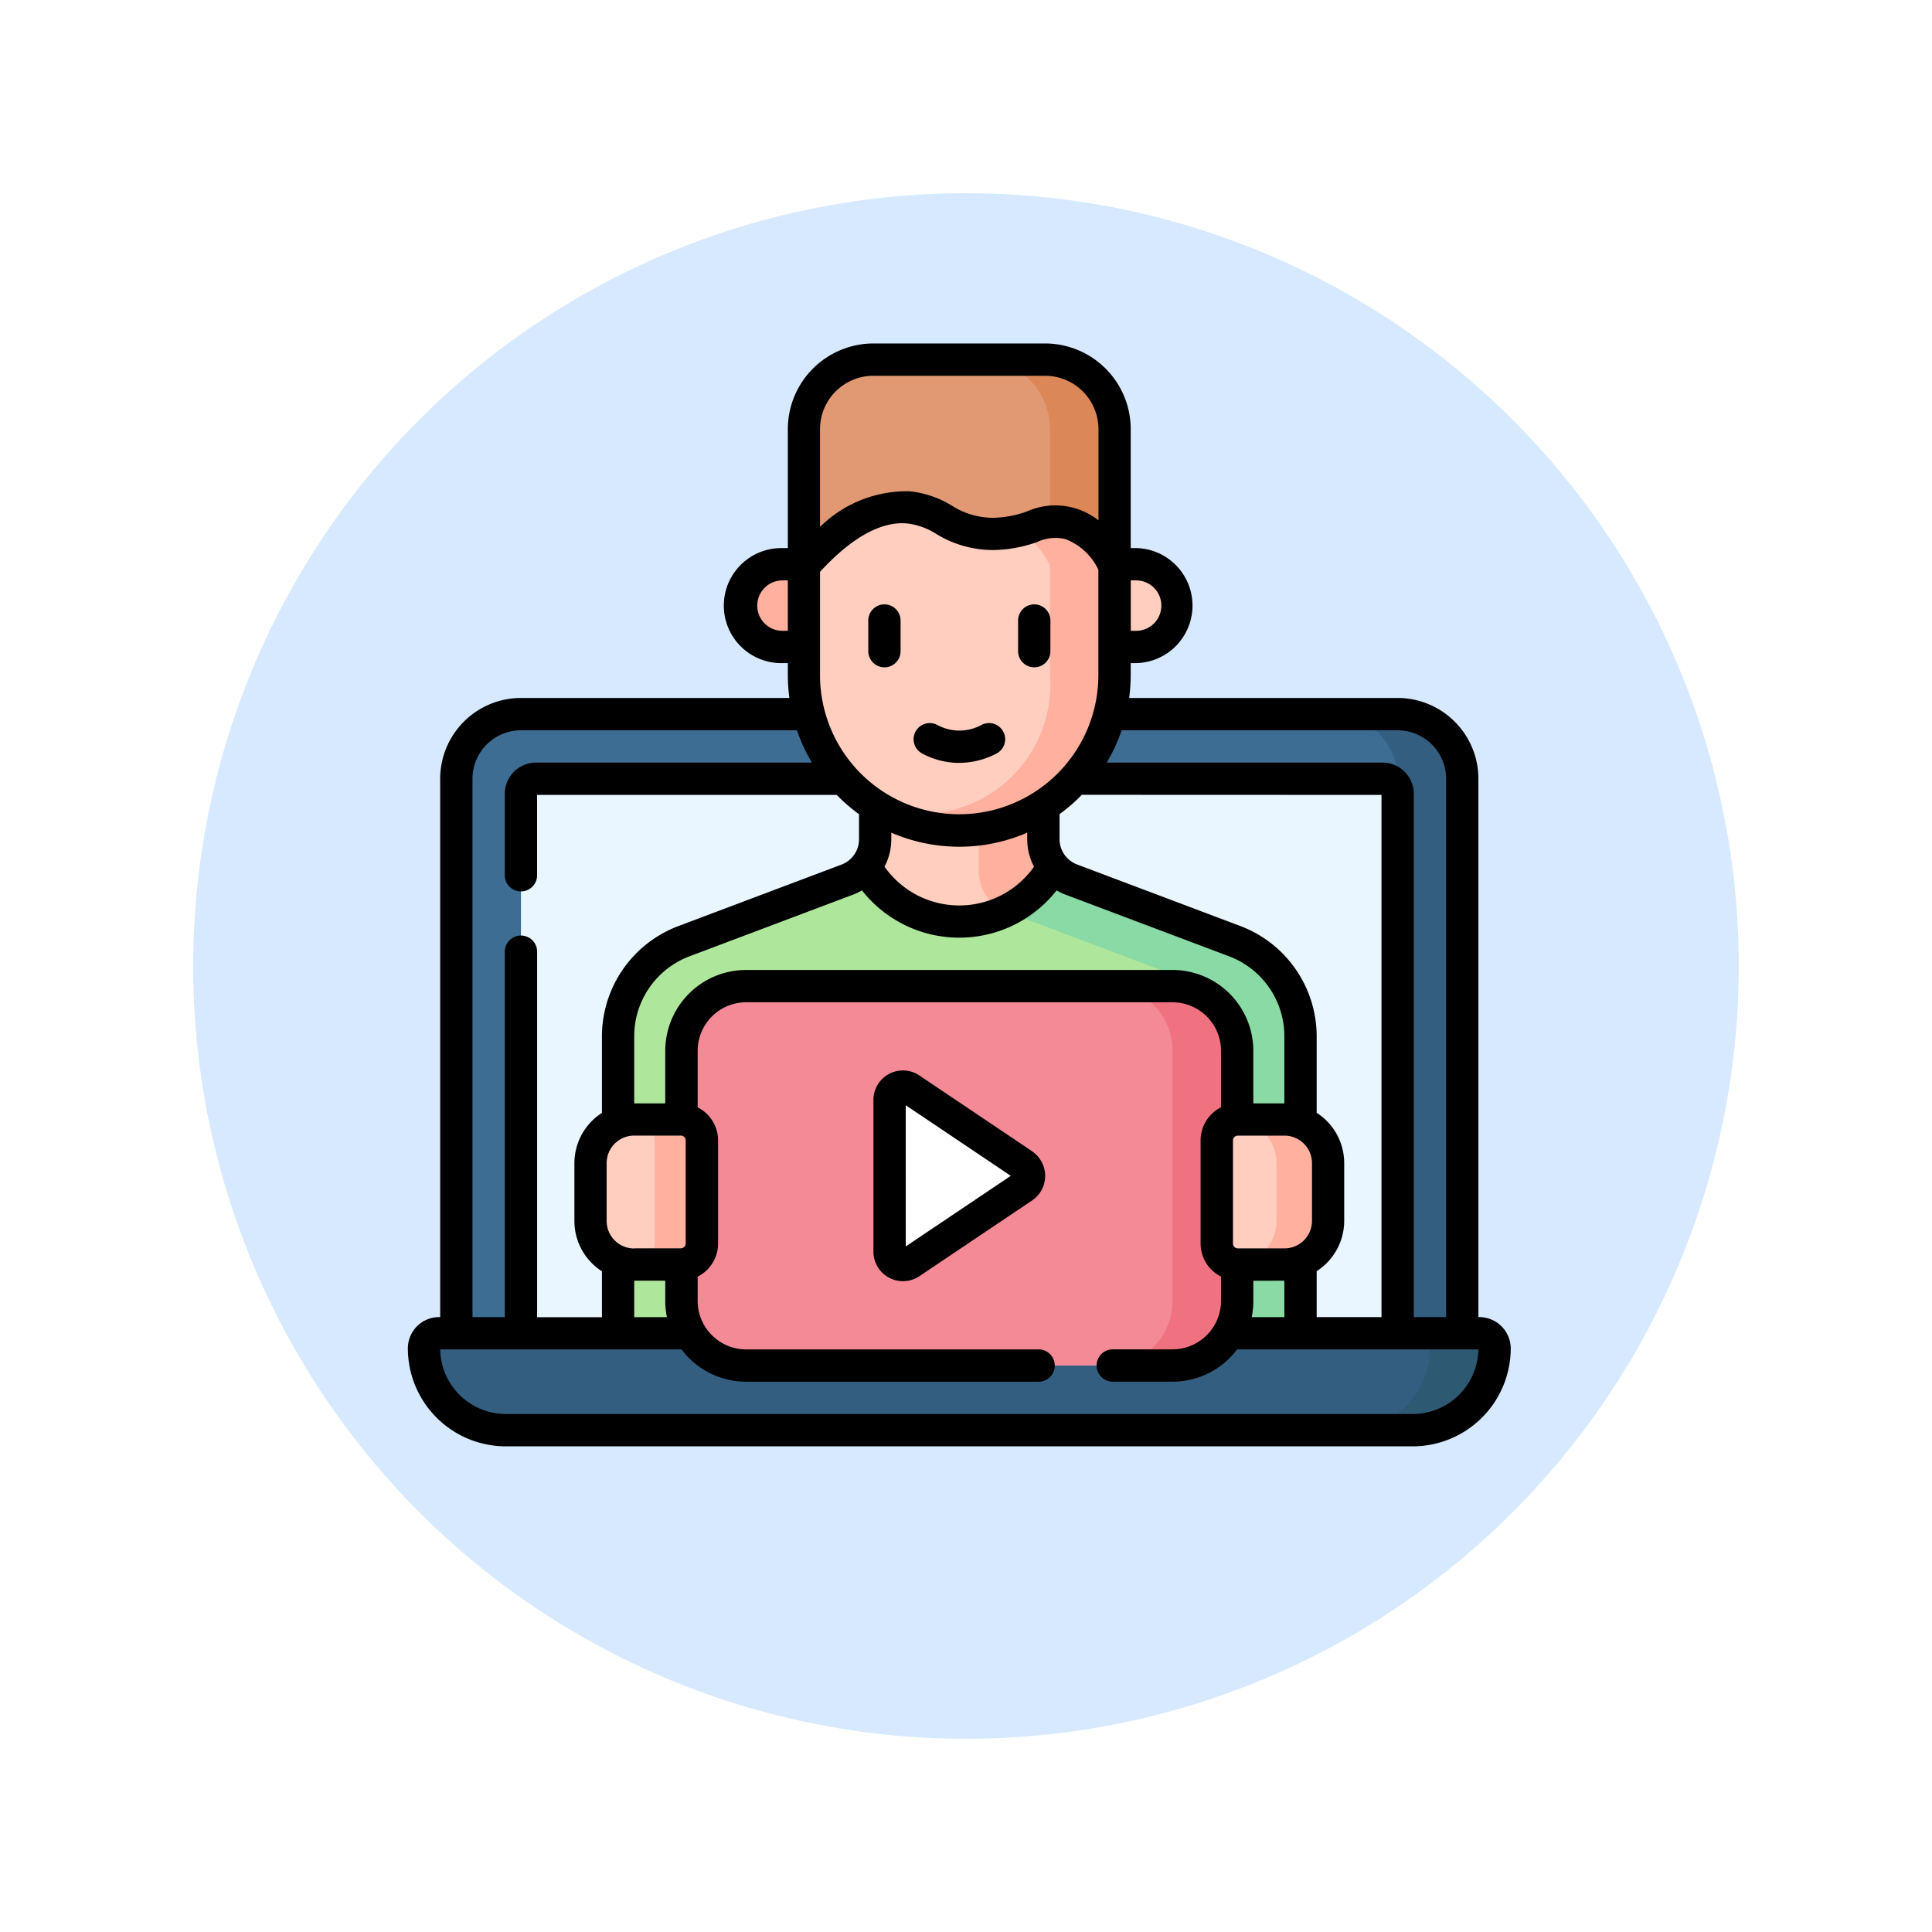 <svg xmlns="http://www.w3.org/2000/svg" xmlns:xlink="http://www.w3.org/1999/xlink" width="90" height="90" viewBox="0 0 90 90">
  <defs>
    <filter id="Trazado_824488" x="0" y="0" width="90" height="90" filterUnits="userSpaceOnUse">
      <feOffset input="SourceAlpha"/>
      <feGaussianBlur stdDeviation="3" result="blur"/>
      <feFlood flood-opacity="0.231"/>
      <feComposite operator="in" in2="blur"/>
      <feComposite in="SourceGraphic"/>
    </filter>
  </defs>
  <g id="Grupo_1112442" data-name="Grupo 1112442" transform="translate(-191.051 -2054)">
    <g transform="matrix(1, 0, 0, 1, 191.05, 2054)" filter="url(#Trazado_824488)">
      <path id="Trazado_824488-2" data-name="Trazado 824488" d="M36,0A36,36,0,1,1,0,36,36,36,0,0,1,36,0Z" transform="translate(9 9)" fill="#d7e9ff"/>
    </g>
    <g id="Grupo_1112441" data-name="Grupo 1112441" transform="translate(210.051 2070)">
      <g id="Grupo_1112440" data-name="Grupo 1112440" transform="translate(0.753 0.753)">
        <g id="Grupo_1112429" data-name="Grupo 1112429" transform="translate(0 16.514)">
          <path id="Trazado_901676" data-name="Trazado 901676" d="M69.36,202.425H22.5V175.09a3.01,3.01,0,0,1,3.01-3.01H66.349a3.01,3.01,0,0,1,3.01,3.01Z" transform="translate(-20.995 -172.08)" fill="#3d6d93"/>
          <path id="Trazado_901677" data-name="Trazado 901677" d="M432.51,172.08H429.5a3.01,3.01,0,0,1,3.01,3.01v25.83h3.01V175.09A3.01,3.01,0,0,0,432.51,172.08Z" transform="translate(-387.156 -172.08)" fill="#335e80"/>
          <path id="Trazado_901678" data-name="Trazado 901678" d="M52.5,229.416V202.783a.7.7,0,0,1,.7-.7H92.637a.7.7,0,0,1,.7.7v26.633Z" transform="translate(-47.985 -199.071)" fill="#e9f5ff"/>
          <path id="Trazado_901679" data-name="Trazado 901679" d="M56.668,459.5H8.2a.7.7,0,0,0-.7.7,3.813,3.813,0,0,0,3.813,3.813H53.557A3.813,3.813,0,0,0,57.37,460.2.7.7,0,0,0,56.668,459.5Z" transform="translate(-7.5 -430.66)" fill="#335e80"/>
          <path id="Trazado_901680" data-name="Trazado 901680" d="M442.621,459.5h-3.01a.7.7,0,0,1,.7.7,3.813,3.813,0,0,1-3.813,3.813h3.01a3.813,3.813,0,0,0,3.813-3.813A.7.7,0,0,0,442.621,459.5Z" transform="translate(-393.453 -430.66)" fill="#2e5973"/>
        </g>
        <path id="Trazado_901681" data-name="Trazado 901681" d="M97.579,225.664V211.817a4.716,4.716,0,0,1,3.052-4.413l7.627-2.875a2.005,2.005,0,0,0,.843-.6c.289-.351,1.961-.8,1.961-1.274v-3.068h4.826v3.068c0,.418,1.634.813,1.862,1.142a2,2,0,0,0,.943.736l7.626,2.875a4.716,4.716,0,0,1,3.053,4.413v13.846Z" transform="translate(-88.54 -180.309)" fill="#aee69c"/>
        <g id="Grupo_1112430" data-name="Grupo 1112430" transform="translate(25.843 19.274)">
          <path id="Trazado_901682" data-name="Trazado 901682" d="M276.984,207.4l-7.627-2.875a2,2,0,0,1-.843-.6c-.289-.351-1.961-.8-1.961-1.274v-3.068h-1.505v4.574a2.007,2.007,0,0,0,1.3,1.878l7.627,2.875a4.716,4.716,0,0,1,3.052,4.413v12.341h3.01V211.817A4.716,4.716,0,0,0,276.984,207.4Z" transform="translate(-265.048 -199.583)" fill="#89daa4"/>
        </g>
        <path id="Trazado_901683" data-name="Trazado 901683" d="M216.774,206.484a5.018,5.018,0,0,0,4.375-2.559,2.005,2.005,0,0,1-.457-1.274v-3.068h-7.836v3.068a2,2,0,0,1-.457,1.274A5.018,5.018,0,0,0,216.774,206.484Z" transform="translate(-191.839 -180.309)" fill="#ffcebf"/>
        <path id="Trazado_901684" data-name="Trazado 901684" d="M266.279,206.007a5.044,5.044,0,0,0,2.236-2.081,2.022,2.022,0,0,1-.457-1.274v-3.068h-3.01v4.574A2.006,2.006,0,0,0,266.279,206.007Z" transform="translate(-239.205 -180.31)" fill="#ffb09e"/>
        <g id="Grupo_1112434" data-name="Grupo 1112434" transform="translate(14.769)">
          <g id="Grupo_1112431" data-name="Grupo 1112431" transform="translate(0 9.532)">
            <path id="Trazado_901685" data-name="Trazado 901685" d="M156.618,106.35h2.508V102.5h-2.508a1.927,1.927,0,1,0,0,3.854Z" transform="translate(-154.691 -102.496)" fill="#ffb09e"/>
            <path id="Trazado_901686" data-name="Trazado 901686" d="M315.62,106.35h-2.508V102.5h2.508a1.927,1.927,0,1,1,0,3.854Z" transform="translate(-297.216 -102.496)" fill="#ffcebf"/>
          </g>
          <g id="Grupo_1112433" data-name="Grupo 1112433" transform="translate(2.93)">
            <path id="Trazado_901687" data-name="Trazado 901687" d="M198.36,17.094H183.888V10.737A3.237,3.237,0,0,1,187.125,7.5h8a3.237,3.237,0,0,1,3.237,3.237v6.357Z" transform="translate(-183.888 -7.5)" fill="#e19974"/>
            <path id="Trazado_901688" data-name="Trazado 901688" d="M268.86,7.5h-3.01a3.237,3.237,0,0,1,3.237,3.237v6.357h3.01V10.737A3.237,3.237,0,0,0,268.86,7.5Z" transform="translate(-257.626 -7.5)" fill="#dc8758"/>
            <path id="Trazado_901689" data-name="Trazado 901689" d="M198.361,78.674a3.737,3.737,0,0,0-2.075-1.954c-1.25-.372-1.9.484-3.6.478-1.931-.007-2.388-1.117-3.946-1.24-1.12-.088-2.737.341-4.847,2.715v5.1a6.539,6.539,0,0,0,7.32,6.88s2.707-.066,3.837-.8a7.233,7.233,0,0,0,3.314-6.084v-5.1Z" transform="translate(-183.89 -69.081)" fill="#ffcebf"/>
            <g id="Grupo_1112432" data-name="Grupo 1112432" transform="translate(3.318 7.546)">
              <path id="Trazado_901690" data-name="Trazado 901690" d="M226.03,82.8a3.9,3.9,0,0,0-2.335.313,4.35,4.35,0,0,1,1.4,1.641v5.1a6.037,6.037,0,0,1-8.144,6.086,7.585,7.585,0,0,0,3.485,1.139q.221.014.433.013a7.237,7.237,0,0,0,7.236-7.238v-5.1A3.736,3.736,0,0,0,226.03,82.8Z" transform="translate(-216.951 -82.706)" fill="#ffb09e"/>
            </g>
          </g>
        </g>
        <g id="Grupo_1112439" data-name="Grupo 1112439" transform="translate(7.756 29.185)">
          <g id="Grupo_1112435" data-name="Grupo 1112435" transform="translate(4.234)">
            <path id="Trazado_901691" data-name="Trazado 901691" d="M149.876,316.032H130.008a3.01,3.01,0,0,1-3.01-3.01V301.367a3.01,3.01,0,0,1,3.01-3.01h19.868a3.01,3.01,0,0,1,3.01,3.01v11.654A3.01,3.01,0,0,1,149.876,316.032Z" transform="translate(-126.998 -298.357)" fill="#f58a97"/>
            <path id="Trazado_901692" data-name="Trazado 901692" d="M328.012,298.357H325a3.01,3.01,0,0,1,3.01,3.01v11.654a3.01,3.01,0,0,1-3.01,3.01h3.01a3.01,3.01,0,0,0,3.01-3.01V301.367A3.01,3.01,0,0,0,328.012,298.357Z" transform="translate(-305.134 -298.357)" fill="#f07281"/>
            <path id="Trazado_901693" data-name="Trazado 901693" d="M229.8,349.585l-5.287,3.553a.612.612,0,0,1-.953-.508v-7.107a.612.612,0,0,1,.953-.508l5.287,3.553A.612.612,0,0,1,229.8,349.585Z" transform="translate(-213.871 -340.24)" fill="#fff"/>
          </g>
          <g id="Grupo_1112438" data-name="Grupo 1112438" transform="translate(0 6.211)">
            <g id="Grupo_1112436" data-name="Grupo 1112436">
              <path id="Trazado_901694" data-name="Trazado 901694" d="M89.006,367.01H86.833a2.034,2.034,0,0,1-2.034-2.034v-2.69a2.034,2.034,0,0,1,2.034-2.034h2.173a.978.978,0,0,1,.978.978v4.8A.978.978,0,0,1,89.006,367.01Z" transform="translate(-84.799 -360.252)" fill="#ffcebf"/>
            </g>
            <path id="Trazado_901695" data-name="Trazado 901695" d="M107.11,360.252h-2.188a.978.978,0,0,1,.963.978v4.8a.978.978,0,0,1-.963.978h2.188a.978.978,0,0,0,.978-.978v-4.8A.978.978,0,0,0,107.11,360.252Z" transform="translate(-102.903 -360.252)" fill="#ffb09e"/>
            <g id="Grupo_1112437" data-name="Grupo 1112437" transform="translate(29.172)">
              <path id="Trazado_901696" data-name="Trazado 901696" d="M376.5,367.01h2.173a2.034,2.034,0,0,0,2.034-2.034v-2.69a2.034,2.034,0,0,0-2.034-2.034H376.5a.978.978,0,0,0-.978.978v4.8A.978.978,0,0,0,376.5,367.01Z" transform="translate(-375.522 -360.252)" fill="#ffcebf"/>
            </g>
            <path id="Trazado_901697" data-name="Trazado 901697" d="M386.487,360.252h-2.173a1,1,0,0,0-.107.006,2.032,2.032,0,0,1,1.913,2.028v2.69A2.032,2.032,0,0,1,384.207,367a1,1,0,0,0,.107.006h2.173a2.034,2.034,0,0,0,2.034-2.034v-2.69A2.034,2.034,0,0,0,386.487,360.252Z" transform="translate(-354.164 -360.252)" fill="#ffb09e"/>
          </g>
        </g>
      </g>
      <path id="Trazado_901698" data-name="Trazado 901698" d="M22.2,15.087a.753.753,0,0,0,.753-.753v-1.4a.753.753,0,1,0-1.505,0v1.4A.753.753,0,0,0,22.2,15.087Zm6.9,22.556-5.287-3.553a1.373,1.373,0,0,0-2.125,1.132v7.107a1.377,1.377,0,0,0,2.125,1.132l5.287-3.553A1.38,1.38,0,0,0,29.092,37.643Zm-5.907,4.421V35.486l4.893,3.289ZM49.92,45.355h-.05V20.277a3.767,3.767,0,0,0-3.763-3.763H33.6a8.015,8.015,0,0,0,.073-1.066v-.558h.25a2.68,2.68,0,0,0,0-5.359h-.25V3.99A3.994,3.994,0,0,0,29.686,0h-8A3.994,3.994,0,0,0,17.7,3.99V9.532h-.25a2.68,2.68,0,1,0,0,5.359h.25v.557a8.016,8.016,0,0,0,.073,1.066H5.268a3.767,3.767,0,0,0-3.763,3.763V45.355h-.05A1.457,1.457,0,0,0,0,46.81a4.566,4.566,0,0,0,4.566,4.566H46.81a4.571,4.571,0,0,0,4.566-4.566,1.467,1.467,0,0,0-1.455-1.455ZM33.676,11.037h.25a1.174,1.174,0,1,1,0,2.349h-.25ZM17.7,13.386h-.25a1.174,1.174,0,0,1,0-2.349h.25Zm15.55,4.634H46.107a2.26,2.26,0,0,1,2.258,2.258V45.355H46.86V20.979A1.457,1.457,0,0,0,45.4,19.525H32.555a7.962,7.962,0,0,0,.694-1.505Zm12.105,3.01V45.355H42.336V43.216a2.786,2.786,0,0,0,1.282-2.344v-2.69a2.786,2.786,0,0,0-1.282-2.344V32.261a5.5,5.5,0,0,0-3.54-5.117L31.17,24.269a1.261,1.261,0,0,1-.812-1.174v-1.17a8.044,8.044,0,0,0,1.039-.9ZM38.661,42.154h0a.226.226,0,0,1-.224-.226v-4.8a.226.226,0,0,1,.226-.226h2.173a1.283,1.283,0,0,1,1.282,1.281v2.69a1.283,1.283,0,0,1-1.282,1.282Zm2.17,1.505v1.7H39.309a3.766,3.766,0,0,0,.076-.753v-.943Zm-28.765,1.7H10.544v-1.7h1.447V44.6A3.765,3.765,0,0,0,12.067,45.355Zm-1.524-3.2a1.283,1.283,0,0,1-1.282-1.282v-2.69A1.283,1.283,0,0,1,10.543,36.9h2.173a.226.226,0,0,1,.226.226v4.8a.226.226,0,0,1-.224.226H10.543Zm1.448-9.206V35.4H10.544V32.261a3.983,3.983,0,0,1,2.565-3.709l7.627-2.875a2.722,2.722,0,0,0,.417-.2,5.768,5.768,0,0,0,9.069,0,2.717,2.717,0,0,0,.417.2l7.627,2.875a3.983,3.983,0,0,1,2.565,3.709V35.4H39.384V32.948a3.767,3.767,0,0,0-3.763-3.763H15.754A3.767,3.767,0,0,0,11.991,32.948Zm17.179-8.58a4.26,4.26,0,0,1-6.965,0,2.747,2.747,0,0,0,.316-1.274v-.311a7.969,7.969,0,0,0,6.332,0v.311a2.746,2.746,0,0,0,.316,1.274ZM19.2,3.99a2.487,2.487,0,0,1,2.485-2.485h8A2.487,2.487,0,0,1,32.171,3.99V8.24a3.246,3.246,0,0,0-3.322-.419,4.862,4.862,0,0,1-1.587.3h-.014a3.578,3.578,0,0,1-1.908-.566,4.677,4.677,0,0,0-1.982-.671A5.767,5.767,0,0,0,19.2,8.545V3.99Zm0,6.647c1.468-1.591,2.825-2.35,4.036-2.255a3.248,3.248,0,0,1,1.384.494,5.062,5.062,0,0,0,2.618.747h.019A6.283,6.283,0,0,0,29.3,9.255a2.025,2.025,0,0,1,1.329-.142,2.813,2.813,0,0,1,1.537,1.426v4.909a6.483,6.483,0,1,1-12.966,0ZM3.01,20.277a2.26,2.26,0,0,1,2.258-2.258H18.126a7.956,7.956,0,0,0,.694,1.505H5.97a1.457,1.457,0,0,0-1.455,1.455V24.8a.753.753,0,0,0,1.505,0V21.03H19.978a8.06,8.06,0,0,0,1.039.9v1.17a1.261,1.261,0,0,1-.811,1.174l-7.627,2.875a5.5,5.5,0,0,0-3.539,5.117v3.578a2.786,2.786,0,0,0-1.282,2.344v2.69a2.786,2.786,0,0,0,1.282,2.344v2.138H6.021V28.307a.753.753,0,0,0-1.505,0V45.355H3.01ZM46.81,49.87H4.566a3.06,3.06,0,0,1-3.06-3.01h11.24a3.759,3.759,0,0,0,3.008,1.505h13.6a.753.753,0,1,0,0-1.505h-13.6A2.26,2.26,0,0,1,13.5,44.6V43.471a1.731,1.731,0,0,0,.951-1.543v-4.8a1.731,1.731,0,0,0-.951-1.543V32.948a2.26,2.26,0,0,1,2.258-2.258H35.621a2.26,2.26,0,0,1,2.258,2.258v2.635a1.731,1.731,0,0,0-.951,1.543v4.8a1.731,1.731,0,0,0,.951,1.543V44.6a2.26,2.26,0,0,1-2.258,2.258H32.865a.753.753,0,1,0,0,1.505h2.757A3.759,3.759,0,0,0,38.63,46.86H49.87A3.064,3.064,0,0,1,46.81,49.87ZM29.179,15.087a.753.753,0,0,0,.753-.753v-1.4a.753.753,0,1,0-1.505,0v1.4A.753.753,0,0,0,29.179,15.087Zm-5.249,4a3.669,3.669,0,0,0,1.72.451,3.771,3.771,0,0,0,1.8-.451.753.753,0,0,0-.724-1.32,2.147,2.147,0,0,1-2.069,0,.753.753,0,0,0-.724,1.32Z" transform="translate(0 0)"/>
    </g>
  </g>
</svg>
